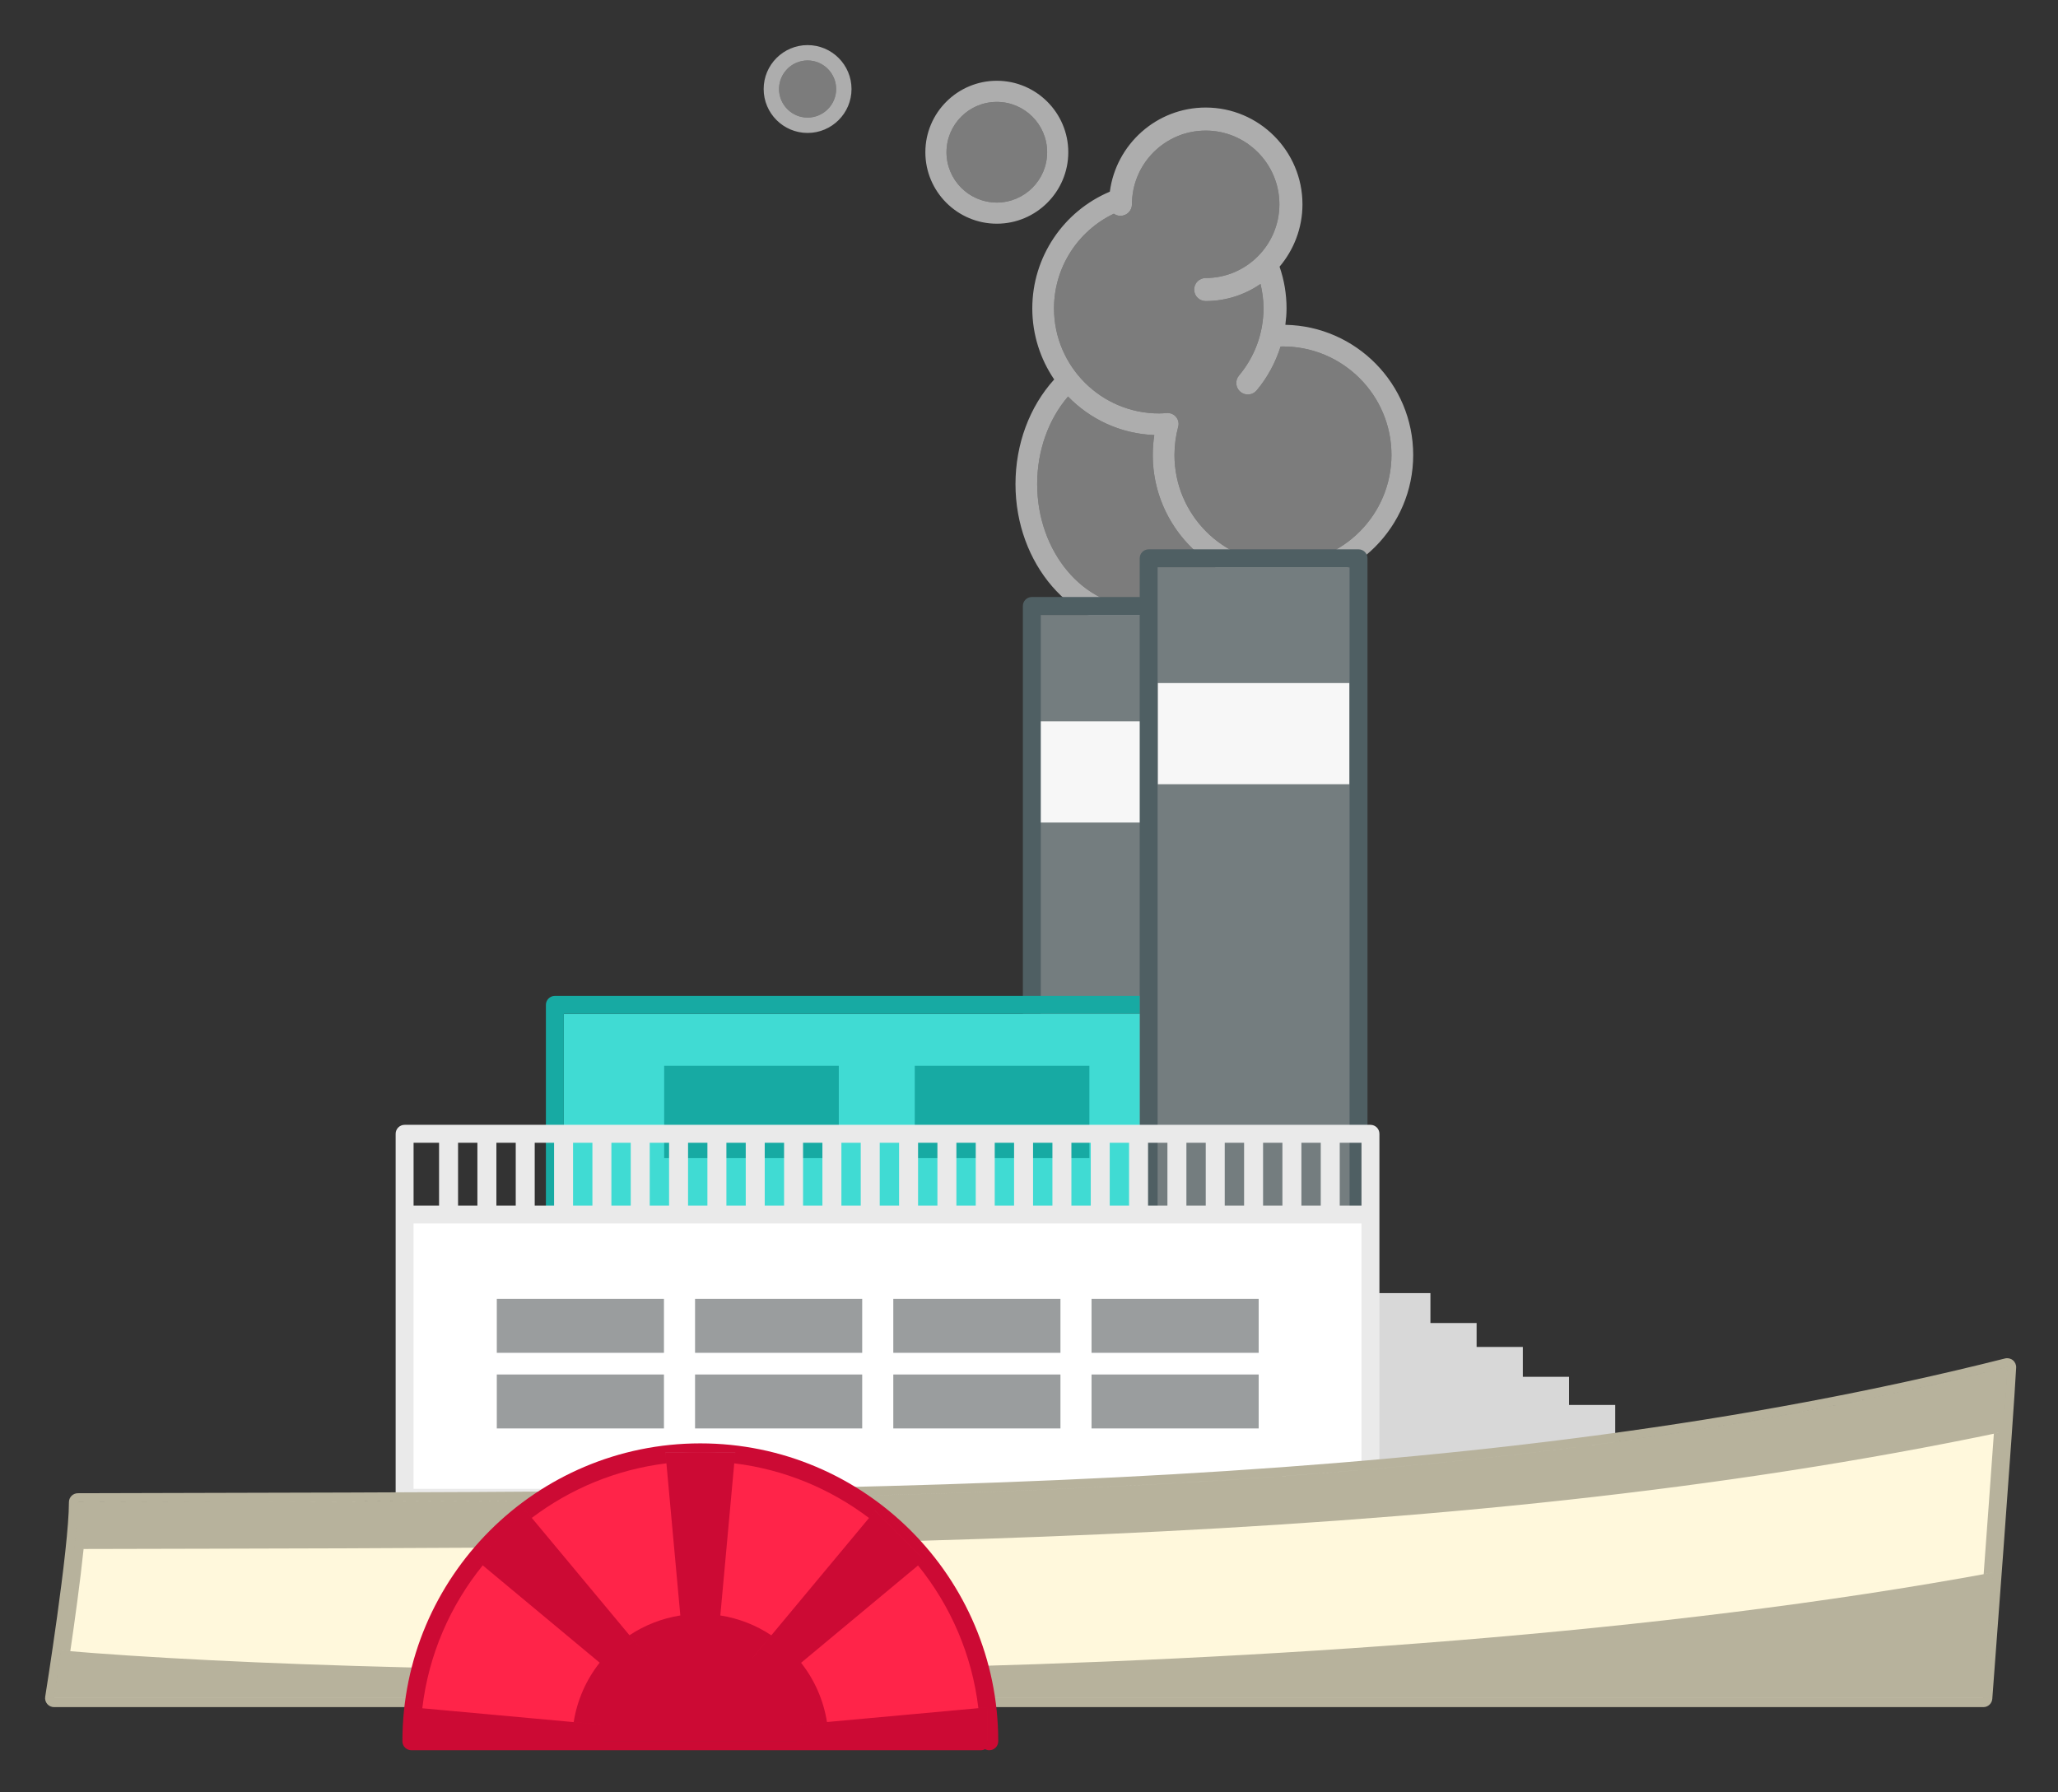 <?xml version="1.0" encoding="utf-8"?>
<!-- Generator: Adobe Illustrator 15.0.0, SVG Export Plug-In . SVG Version: 6.00 Build 0)  -->
<!DOCTYPE svg PUBLIC "-//W3C//DTD SVG 1.1//EN" "http://www.w3.org/Graphics/SVG/1.1/DTD/svg11.dtd">
<svg version="1.1" xmlns="http://www.w3.org/2000/svg" xmlns:xlink="http://www.w3.org/1999/xlink" x="0px" y="0px" width="488px"
	 height="425px" viewBox="0 0 488 425" enable-background="new 0 0 488 425" xml:space="preserve">
<rect x="0" y="0" width="488" height="425" fill="#333333" stroke="none"/>
<g id="Layer_1">
	<g id="Boat2.svg">
		<path fill="#D8D8D8" stroke="#D8D8D8" stroke-width="4.642" d="M380.689,357.107v-21.618h-10.957v-6.673h-10.955v-7.088h-10.956
			v-5.668h-10.955v-7.088H325.91v48.135H380.689z"/>
		<path id="SteamBorder" opacity="0.6" fill="#FFFFFF" enable-background="new    " d="M304.788,77.027
			c0.168-1.291,0.282-2.592,0.282-3.904c0-3.398-0.562-6.713-1.658-9.882c3.382-3.999,5.432-9.157,5.432-14.792
			c0-12.653-10.294-22.947-22.947-22.947c-11.635,0-21.254,8.712-22.729,19.951c-11.068,4.67-18.387,15.563-18.387,27.67
			c0,6.245,1.92,12.047,5.193,16.86c-5.854,6.452-9.178,15.363-9.178,24.816c0,18.886,13.241,34.25,29.52,34.25
			c8.795,0,17.146-4.596,22.726-12.392c3.472,1.354,7.24,2.104,11.185,2.104c17.023,0,30.875-13.849,30.875-30.872
			C335.098,91.057,321.551,77.33,304.788,77.027z M270.314,143.906c-13.439,0-24.375-13.058-24.375-29.106
			c0-7.892,2.643-15.31,7.316-20.771c5.227,5.393,12.443,8.84,20.455,9.138c-0.238,1.563-0.361,3.143-0.361,4.725
			c0,11.219,6.018,21.057,14.989,26.463C283.746,140.376,277.174,143.906,270.314,143.906z M304.225,133.62
			c-14.188,0-25.729-11.542-25.729-25.729c0-2.263,0.299-4.52,0.891-6.711c0.217-0.805,0.01-1.664-0.521-2.307
			c-0.49-0.594-1.234-0.932-1.999-0.932c-0.062,0-0.131,0.002-0.194,0.008c-0.638,0.048-1.241,0.094-1.825,0.094
			c-13.74,0-24.921-11.18-24.921-24.921c0-9.641,5.607-18.341,14.188-22.443c0.443,0.314,0.982,0.503,1.568,0.503
			c1.51,0,2.732-1.224,2.732-2.733c0-9.639,7.842-17.481,17.48-17.481c9.64,0,17.479,7.843,17.479,17.481
			c0,9.64-7.842,17.482-17.479,17.482c-1.512,0-2.732,1.224-2.732,2.733s1.225,2.732,2.732,2.732c4.824,0,9.303-1.505,13.002-4.059
			c0.451,1.883,0.707,3.813,0.707,5.784c0,5.827-2.063,11.486-5.811,15.935c-0.972,1.155-0.822,2.879,0.331,3.851
			c0.515,0.433,1.14,0.643,1.76,0.643c0.777,0,1.554-0.331,2.095-0.973c2.582-3.069,4.48-6.618,5.672-10.4
			c0.188-0.005,0.386-0.015,0.57-0.015c14.188,0,25.729,11.542,25.729,25.729S318.411,133.62,304.225,133.62z M236.37,53.046
			c-9.344,0-16.946-7.602-16.946-16.946c0-9.346,7.602-16.948,16.946-16.948c9.344,0,16.946,7.603,16.946,16.948
			C253.316,45.444,245.714,53.046,236.37,53.046z M236.37,24.163c-6.581,0-11.935,5.354-11.935,11.937
			c0,6.581,5.354,11.935,11.935,11.935s11.935-5.354,11.935-11.935C248.305,29.518,242.951,24.163,236.37,24.163z M191.498,31.526
			c-5.743,0-10.415-4.671-10.415-10.413c0-5.746,4.672-10.419,10.415-10.419c5.744,0,10.417,4.673,10.417,10.419
			C201.915,26.855,197.242,31.526,191.498,31.526z M191.498,14.338c-3.733,0-6.771,3.039-6.771,6.775c0,3.731,3.038,6.77,6.771,6.77
			c3.735,0,6.774-3.038,6.774-6.77C198.271,17.377,195.232,14.338,191.498,14.338z"/>
		<path id="Steam" opacity="0.4" fill="#EAEAEA" enable-background="new    " d="M270.314,143.906
			c-13.439,0-24.375-13.058-24.375-29.106c0-7.892,2.643-15.31,7.316-20.771c5.227,5.393,12.443,8.84,20.455,9.138
			c-0.238,1.563-0.361,3.143-0.361,4.725c0,11.219,6.018,21.057,14.989,26.463C283.746,140.376,277.174,143.906,270.314,143.906z
			 M329.952,107.892c0-14.187-11.542-25.729-25.729-25.729c-0.187,0-0.381,0.01-0.57,0.015c-1.188,3.782-3.09,7.331-5.674,10.4
			c-0.539,0.642-1.312,0.973-2.092,0.973c-0.621,0-1.246-0.21-1.759-0.643c-1.155-0.972-1.303-2.695-0.331-3.851
			c3.744-4.448,5.807-10.107,5.807-15.935c0-1.972-0.254-3.901-0.705-5.784c-3.698,2.554-8.178,4.059-13.002,4.059
			c-1.51,0-2.73-1.224-2.73-2.732c0-1.51,1.225-2.733,2.73-2.733c9.643,0,17.48-7.843,17.48-17.482
			c0-9.639-7.842-17.481-17.48-17.481c-9.64,0-17.479,7.843-17.479,17.481c0,1.51-1.227,2.733-2.73,2.733
			c-0.586,0-1.125-0.188-1.57-0.503c-8.578,4.103-14.188,12.803-14.188,22.443c0,13.741,11.182,24.921,24.922,24.921
			c0.584,0,1.188-0.046,1.823-0.094c0.062-0.006,0.13-0.008,0.194-0.008c0.765,0,1.509,0.338,1.999,0.932
			c0.528,0.643,0.735,1.502,0.521,2.307c-0.59,2.191-0.89,4.448-0.89,6.711c0,14.187,11.542,25.729,25.729,25.729
			C318.411,133.62,329.952,122.078,329.952,107.892z M236.37,24.163c-6.581,0-11.935,5.354-11.935,11.937
			c0,6.581,5.354,11.935,11.935,11.935s11.935-5.354,11.935-11.935C248.305,29.518,242.951,24.163,236.37,24.163z M191.498,27.883
			c3.735,0,6.774-3.038,6.774-6.77c0-3.736-3.039-6.775-6.774-6.775c-3.733,0-6.771,3.039-6.771,6.775
			C184.727,24.845,187.764,27.883,191.498,27.883z"/>
		<polygon fill="#F7F7F7" points="293.705,196.366 245.252,196.366 245.252,169.365 272.961,169.365 272.961,160.286 
			321.414,160.286 321.414,187.286 293.705,187.286 		"/>
		<path id="Smokestacks" fill="#747D7F" d="M245.823,195.057h25.429v82.802h-25.459V145.826h25.459v25.229h-25.429V195.057z
			 M321.016,134.516v154.042h-47.514V134.516H321.016z M319.984,161.976h-45.452v24h45.452V161.976z"/>
		<path id="SmokestacksBorder" fill="#4F5F63" d="M322.141,130.266h-49.764c-1.174,0-2.125,0.951-2.125,2.125v158.292
			c0,1.174,0.951,2.125,2.125,2.125h49.764c1.176,0,2.125-0.951,2.125-2.125V132.391
			C324.266,131.217,323.314,130.266,322.141,130.266z M320.016,288.559h-45.514V134.516h45.514V288.559z M246.793,277.859h23.459
			v4.25h-25.584c-1.174,0-2.125-0.951-2.125-2.125V143.701c0-1.174,0.951-2.125,2.125-2.125h25.584v4.25h-23.459V277.859
			L246.793,277.859z"/>
		<path fill="#40DBD3" d="M133.695,240.417h136.557v46.08H133.695V240.417z"/>
		<path id="Cabin2Border" fill="#17AAA3" d="M270.252,286.497v4.187c0,0.021,0.006,0.043,0.006,0.063H131.57
			c-1.174,0-2.125-0.951-2.125-2.125v-50.33c0-1.174,0.951-2.125,2.125-2.125h138.682v4.25H133.695v46.08H270.252z M198.901,252.734
			h-41.409v21.898h41.409V252.734z M258.32,274.637h-41.408v-21.9h41.408V274.637z"/>
		<path fill="#FFFFFF" d="M97.068,289.137h226.774v64.937H97.068V289.137z"/>
		<path id="RailingandCabinBorder_1_" fill="#EAEAEA" d="M327.092,268.864c0.001-1.175-0.949-2.125-2.124-2.125H95.943
			c-1.174,0-2.125,0.95-2.125,2.125v86.332c0,1.174,0.951,2.125,2.125,2.125h229.024c1.174,0,2.125-0.951,2.125-2.125V268.864z
			 M104.113,285.887h-6.045V270.99h6.045V285.887z M149.563,270.99v14.896h-4.587V270.99H149.563z M158.653,270.99v14.896h-4.588
			V270.99H158.653z M167.743,270.99v14.896h-4.588V270.99H167.743z M113.204,270.99v14.896h-4.588V270.99H113.204z M122.293,270.99
			v14.896h-4.587V270.99H122.293z M140.474,270.99v14.896h-4.589V270.99H140.474z M131.383,270.99v14.896h-4.588V270.99H131.383z
			 M176.833,270.99v14.896h-4.588V270.99H176.833z M185.923,270.99v14.896h-4.588V270.99H185.923z M195.012,270.99v14.896h-4.587
			V270.99H195.012z M204.102,270.99v14.896h-4.588V270.99H204.102z M276.822,270.99v14.896h-4.59V270.99H276.822z M285.911,270.99
			v14.896h-4.587V270.99H285.911z M213.193,270.99v14.896h-4.589V270.99H213.193z M222.282,270.99v14.896h-4.587V270.99H222.282z
			 M231.372,270.99v14.896h-4.588V270.99H231.372z M249.552,270.99v14.896h-4.588V270.99H249.552z M240.462,270.99v14.896h-4.588
			V270.99H240.462z M258.643,270.99v14.896h-4.588V270.99H258.643z M267.73,270.99v14.896h-4.586V270.99H267.73z M313.182,270.99
			v14.896h-4.589V270.99H313.182z M322.842,270.99v14.896h-5.158V270.99H322.842z M295.001,270.99v14.896h-4.588V270.99H295.001z
			 M304.091,270.99v14.896h-4.588V270.99H304.091z M322.843,353.068H98.068v-62.936h224.774L322.843,353.068L322.843,353.068z"/>
		<path id="Boat" fill="#FFF8DC" d="M475.954,324.203c-0.566,11.311-5.655,78.492-5.655,78.492H12.816c0,0,5.655-35.16,5.655-46.474
			C194.339,355.661,343.566,357.596,475.954,324.203z"/>
		<path id="BoatBorder" fill="#B7B29C" d="M477.302,322.561c-0.521-0.428-1.216-0.582-1.867-0.418
			c-123.604,31.179-262.489,31.498-423.304,31.869c-11.113,0.025-22.334,0.056-33.667,0.088c-1.171,0.004-2.118,0.955-2.118,2.125
			c0,11.015-5.572,45.783-5.628,46.137c-0.099,0.611,0.077,1.238,0.48,1.716c0.403,0.474,0.995,0.747,1.618,0.747h457.483
			c1.111,0,2.035-0.856,2.119-1.965c0.051-0.676,5.097-67.342,5.658-78.549C478.11,323.637,477.823,322.986,477.302,322.561z
			 M474.951,339.544c-0.718,0.151-1.443,0.289-2.162,0.438c-0.686,9.741-1.593,22.135-2.421,33.314
			c0.718-0.131,1.444-0.258,2.161-0.39c-1.191,16.074-2.229,29.784-2.229,29.784H12.816c0,0,0.763-4.747,1.728-11.309
			c0.688,0.062,1.414,0.118,2.125,0.182c1.059-7.191,2.35-16.519,3.156-24.244c-0.715,0.002-1.423,0.003-2.139,0.005
			c0.474-4.501,0.786-8.459,0.786-11.104c175.868-0.562,325.096,1.369,457.483-32.021
			C475.823,326.824,475.449,332.451,474.951,339.544z M475.954,324.203c-0.131,2.621-0.505,8.248-1.003,15.341
			c-133.657,28.108-283.275,27.368-457.266,27.785c0.474-4.501,0.786-8.459,0.786-11.104
			C194.339,355.661,343.566,357.596,475.954,324.203z M472.529,372.911c-1.191,16.073-2.229,29.784-2.229,29.784H12.816
			c0,0,0.763-4.747,1.728-11.309C91.753,398.075,315.546,401.922,472.529,372.911z"/>
		<path id="Waterwheel" fill="#FF2449" d="M234.584,412.922c0-37.841-30.677-68.52-68.52-68.52
			c-37.843,0-68.519,30.679-68.519,68.52h135.038"/>
		<path id="WaterwheelBorder" fill="#CC0A34" d="M166.064,342.277c-38.953,0-70.644,31.688-70.644,70.645
			c0,1.174,0.951,2.125,2.125,2.125h135.038c0.362,0,0.702-0.091,1-0.25c0.298,0.159,0.638,0.25,1,0.25
			c1.174,0,2.125-0.951,2.125-2.125C236.709,373.969,205.018,342.277,166.064,342.277z M234.197,412.922h-1.614H188.92h-45.937
			H97.705v-4.46c0.077-1.194,0.185-2.382,0.323-3.56l2.105,0.188c1.506-12.746,6.645-24.393,14.338-33.89l-1.483-1.234
			l11.708-11.706l1.407,1.688c9.108-6.893,20.035-11.49,31.923-12.938l-0.239-2.612h16.557l-0.239,2.612
			c11.903,1.447,22.841,6.062,31.956,12.961l1.428-1.715l11.708,11.707l-1.515,1.262c7.678,9.486,12.806,21.116,14.313,33.846
			l2.105-0.192c0.03,0.26,0.071,0.521,0.098,0.775v7.266L234.197,412.922L234.197,412.922z M196.095,408.356l-7.175,0.652v3.909
			h-45.937v-3.909l-6.951-0.636c0.833-5.266,3-10.086,6.167-14.089l5.732,4.771l5.854-5.854l-4.518-5.427
			c3.563-2.364,7.654-3.994,12.056-4.688l0.602,6.585h8.279l0.602-6.586c4.417,0.693,8.52,2.331,12.091,4.708l-4.499,5.403
			l5.854,5.854l5.699-4.743C193.103,398.308,195.261,403.111,196.095,408.356z M170.204,389.68h-8.279l-4.139-45.274h16.557
			l-3.537,38.688l0,0L170.204,389.68z M142.983,409.013v3.909H97.705v-4.46c0.077-1.194,0.185-2.382,0.323-3.56L142.983,409.013z
			 M234.197,405.657v7.265h-1.614H188.92v-3.909l45.179-4.131C234.129,405.142,234.17,405.398,234.197,405.657z M182.897,387.802
			L182.897,387.802l24.59-29.538l11.708,11.707l-34.943,29.089l-5.854-5.854L182.897,387.802z M153.785,393.205l-5.854,5.854
			l-34.943-29.088l11.708-11.707L153.785,393.205z"/>
		<path id="Windows_2_" fill="#9A9D9E" d="M157.439,320.799h-39.636v-12.794h39.636V320.799z M117.803,338.738h39.636v-12.795
			h-39.636V338.738z M204.448,308.005h-39.636v12.794h39.636V308.005z M164.812,338.738h39.636v-12.795h-39.636V338.738z
			 M211.821,338.738h39.636v-12.795h-39.636V338.738z M251.458,308.005h-39.636v12.794h39.636V308.005z M258.83,338.738h39.636
			v-12.795H258.83V338.738z M298.466,308.005H258.83v12.794h39.636V308.005z"/>
	</g>
</g>
<g id="Layer_2">
</g>
</svg>
